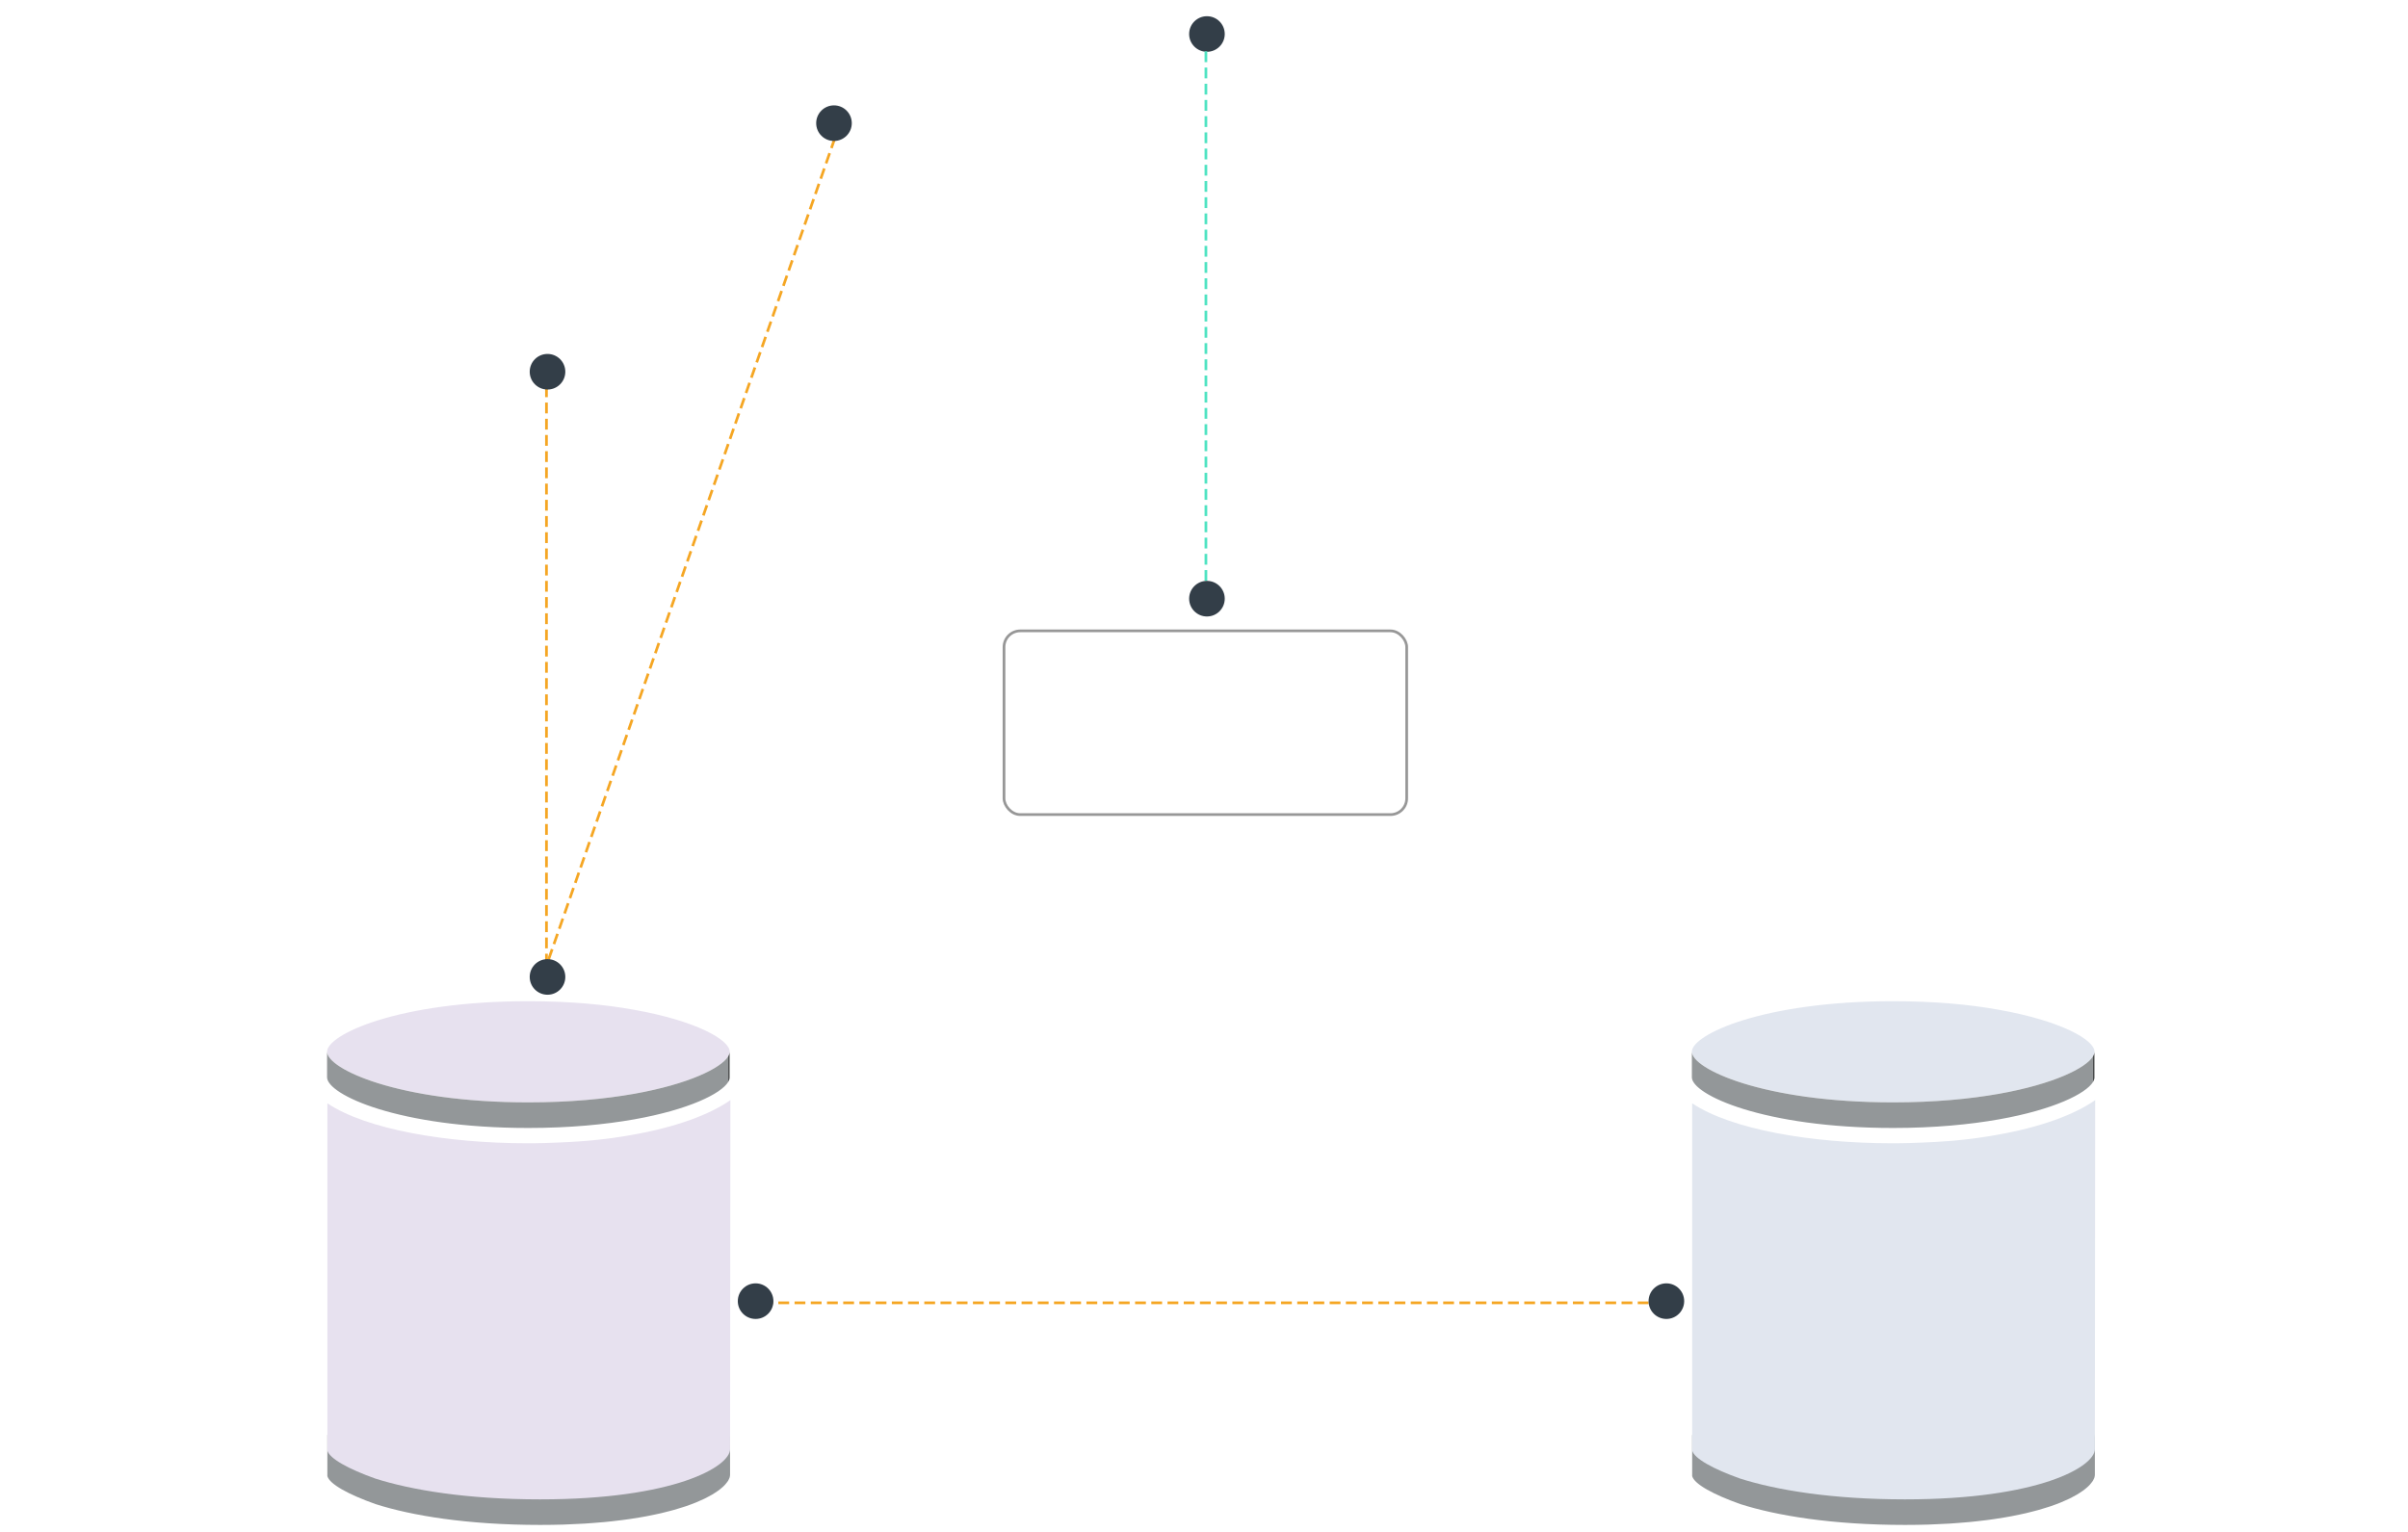 <?xml version="1.0" encoding="UTF-8"?>
<svg width="891px" height="567px" viewBox="0 0 891 567" version="1.1" xmlns="http://www.w3.org/2000/svg" xmlns:xlink="http://www.w3.org/1999/xlink">
    <!-- Generator: Sketch 51.3 (57544) - http://www.bohemiancoding.com/sketch -->
    <title>Slice 1</title>
    <desc>Created with Sketch.</desc>
    <defs></defs>
    <g id="Page-1" stroke="none" stroke-width="1" fill="none" fill-rule="evenodd">
        <g id="if_Non-Service_Specific_copy_Generic_Database_259287" transform="translate(121, 370)" fill-rule="nonzero">
            <g id="Group">
                <path d="M74.488,0.573 C89.804,0.573 102.892,1.792 113.653,3.752 C136.712,7.845 149.009,14.923 149.009,19.267 C149.009,23.605 136.712,30.737 113.653,34.844 C102.892,36.749 89.804,38.016 74.488,38.016 C26.315,38.016 0.02,25.619 0.02,19.267 C0.02,12.926 26.315,0.573 74.488,0.573 Z" id="Shape" fill="#E7E1EF"></path>
                <g id="Clipped" transform="translate(0, 18.993)">
                    <g id="Group">
                        <path d="M149.009,0.274 L149.009,9.747 C149.009,9.873 148.996,10.012 148.975,10.138 L148.975,0.672 C148.996,0.539 149.009,0.414 149.009,0.274" id="Shape" fill="#484A4B"></path>
                        <path d="M148.975,0.672 L148.975,10.138 C148.945,10.311 148.901,10.491 148.836,10.675 L148.836,1.195 C148.901,1.025 148.945,0.845 148.975,0.672" id="Shape" fill="#484A4B"></path>
                        <path d="M148.836,1.195 L148.836,10.675 C148.744,10.933 148.619,11.191 148.453,11.463 L148.453,1.99 C148.619,1.721 148.744,1.453 148.836,1.195" id="Shape" fill="#484A4B"></path>
                        <path d="M148.453,1.993 L148.453,11.466 C145.824,15.797 133.875,21.723 113.653,25.31 C102.892,27.216 89.804,28.496 74.488,28.496 C26.315,28.496 0.02,16.099 0.02,9.747 L0.02,0.274 C0.02,6.622 26.315,19.023 74.488,19.023 C89.804,19.023 102.892,17.756 113.653,15.851 C133.875,12.254 145.82,6.324 148.453,1.993" id="Shape" fill="#939799"></path>
                    </g>
                </g>
                <path d="M148.897,161.783 C149.057,161.342 149.138,160.92 149.138,160.52 L149.138,175.828 C149.138,176.008 149.124,176.181 149.094,176.351 C149.053,176.575 148.996,176.809 148.914,177.054 C148.907,177.064 148.901,177.078 148.894,177.091 C148.884,177.122 148.86,177.159 148.846,177.186 C148.738,177.468 148.612,177.754 148.432,178.049 C148.388,178.121 148.317,178.199 148.266,178.273 C148.137,178.47 147.978,178.671 147.818,178.875 C147.618,179.129 147.408,179.384 147.164,179.652 C146.96,179.863 146.74,180.08 146.509,180.294 C146.224,180.556 145.919,180.817 145.59,181.079 C145.315,181.3 145.03,181.524 144.718,181.748 C144.351,182.016 143.941,182.281 143.524,182.546 C143.177,182.77 142.835,182.995 142.455,183.219 C141.98,183.497 141.454,183.772 140.928,184.048 C140.525,184.262 140.141,184.476 139.704,184.686 C139.066,184.999 138.353,185.304 137.644,185.607 C137.241,185.783 136.874,185.96 136.45,186.13 C135.3,186.595 134.072,187.053 132.753,187.502 C132.322,187.648 131.83,187.787 131.379,187.933 C130.432,188.235 129.479,188.538 128.454,188.83 C127.84,189.006 127.175,189.17 126.534,189.336 C125.581,189.584 124.628,189.832 123.61,190.073 C122.884,190.243 122.121,190.402 121.361,190.562 C120.336,190.78 119.302,190.997 118.213,191.201 C117.392,191.357 116.54,191.503 115.682,191.649 C114.562,191.843 113.409,192.023 112.222,192.199 C111.326,192.332 110.413,192.457 109.477,192.583 C108.225,192.746 106.933,192.896 105.613,193.042 C104.66,193.147 103.707,193.252 102.713,193.347 C101.295,193.483 99.815,193.595 98.33,193.707 C97.346,193.779 96.386,193.86 95.368,193.921 C93.675,194.023 91.901,194.101 90.117,194.169 C89.218,194.207 88.359,194.254 87.436,194.285 C84.689,194.363 81.856,194.414 78.905,194.414 C51.758,194.414 31.251,190.949 17.936,186.7 C8.023,183.178 0.923,179.33 0.129,176.344 L0.129,161.043 C0.868,163.811 7.104,167.34 15.944,170.652 L15.765,169.721 C29.077,173.967 51.755,179.109 78.901,179.109 C81.856,179.109 84.692,179.058 87.443,178.98 C88.339,178.949 89.18,178.905 90.055,178.868 C91.864,178.796 93.665,178.718 95.385,178.616 C96.369,178.552 97.302,178.477 98.258,178.406 C99.782,178.294 101.298,178.178 102.75,178.039 C103.696,177.951 104.616,177.849 105.532,177.747 C106.902,177.597 108.252,177.438 109.555,177.268 C110.427,177.153 111.282,177.034 112.123,176.911 C113.389,176.725 114.617,176.531 115.814,176.324 L132.661,172.234 C134.048,171.762 135.341,171.283 136.545,170.791 L139.809,169.334 C140.084,169.198 140.328,169.062 140.592,168.926 C141.285,168.573 141.953,168.213 142.56,167.856 C142.835,167.693 143.079,167.53 143.337,167.367 C143.866,167.034 144.368,166.705 144.823,166.372 C145.054,166.202 145.274,166.032 145.484,165.862 C145.888,165.543 146.261,165.224 146.59,164.915 C146.773,164.742 146.946,164.568 147.109,164.405 C147.404,164.096 147.656,163.794 147.886,163.492 C148.012,163.329 148.141,163.162 148.246,163.002 L148.897,161.783 Z" id="Shape" fill="#939799"></path>
                <path d="M112.751,50.067 C110.698,50.458 108.649,50.75 106.597,51.056 C105.538,51.188 104.483,51.395 103.384,51.487 C101.488,51.731 99.544,51.925 97.593,52.119 C96.328,52.224 95.063,52.363 93.801,52.418 C91.328,52.611 88.8,52.757 86.266,52.849 L85.004,52.896 C82.063,53.056 79.061,53.104 75.946,53.148 C75.319,53.148 74.688,53.148 74.006,53.148 C44.41,53.148 14.611,48.067 0.136,38.359 L0.136,166.892 C0.923,169.87 7.976,173.725 17.827,177.241 C31.146,181.487 51.68,184.954 78.85,184.954 C128.498,184.954 149.141,172.849 149.141,166.351 L149.25,37.184 C141.505,42.605 128.973,47.234 112.751,50.067 Z" id="Shape" fill="#E7E1EF"></path>
            </g>
        </g>
        <path d="M282.5,482.208 L619.5,482.208" id="Line" stroke="#F5A623" stroke-linecap="square" stroke-dasharray="3"></path>
        <circle id="Oval" fill="#333E48" fill-rule="nonzero" cx="279.588" cy="481.588" r="6.588"></circle>
        <rect id="Rectangle-2" stroke="#979797" fill-rule="nonzero" x="371.5" y="233.5" width="149" height="68" rx="6"></rect>
        <g id="if_Non-Service_Specific_copy_Generic_Database_259287" transform="translate(626, 370)" fill-rule="nonzero">
            <g id="Group">
                <path d="M74.488,0.573 C89.804,0.573 102.892,1.792 113.653,3.752 C136.712,7.845 149.009,14.923 149.009,19.267 C149.009,23.605 136.712,30.737 113.653,34.844 C102.892,36.749 89.804,38.016 74.488,38.016 C26.315,38.016 0.02,25.619 0.02,19.267 C0.02,12.926 26.315,0.573 74.488,0.573 Z" id="Shape" fill="#E1E6EF"></path>
                <g id="Clipped" transform="translate(0, 18.993)">
                    <g id="Group">
                        <path d="M149.009,0.274 L149.009,9.747 C149.009,9.873 148.996,10.012 148.975,10.138 L148.975,0.672 C148.996,0.539 149.009,0.414 149.009,0.274" id="Shape" fill="#484A4B"></path>
                        <path d="M148.975,0.672 L148.975,10.138 C148.945,10.311 148.901,10.491 148.836,10.675 L148.836,1.195 C148.901,1.025 148.945,0.845 148.975,0.672" id="Shape" fill="#484A4B"></path>
                        <path d="M148.836,1.195 L148.836,10.675 C148.744,10.933 148.619,11.191 148.453,11.463 L148.453,1.99 C148.619,1.721 148.744,1.453 148.836,1.195" id="Shape" fill="#484A4B"></path>
                        <path d="M148.453,1.993 L148.453,11.466 C145.824,15.797 133.875,21.723 113.653,25.31 C102.892,27.216 89.804,28.496 74.488,28.496 C26.315,28.496 0.02,16.099 0.02,9.747 L0.02,0.274 C0.02,6.622 26.315,19.023 74.488,19.023 C89.804,19.023 102.892,17.756 113.653,15.851 C133.875,12.254 145.82,6.324 148.453,1.993" id="Shape" fill="#939799"></path>
                    </g>
                </g>
                <path d="M148.897,161.783 C149.057,161.342 149.138,160.92 149.138,160.52 L149.138,175.828 C149.138,176.008 149.124,176.181 149.094,176.351 C149.053,176.575 148.996,176.809 148.914,177.054 C148.907,177.064 148.901,177.078 148.894,177.091 C148.884,177.122 148.86,177.159 148.846,177.186 C148.738,177.468 148.612,177.754 148.432,178.049 C148.388,178.121 148.317,178.199 148.266,178.273 C148.137,178.47 147.978,178.671 147.818,178.875 C147.618,179.129 147.408,179.384 147.164,179.652 C146.96,179.863 146.74,180.08 146.509,180.294 C146.224,180.556 145.919,180.817 145.59,181.079 C145.315,181.3 145.03,181.524 144.718,181.748 C144.351,182.016 143.941,182.281 143.524,182.546 C143.177,182.77 142.835,182.995 142.455,183.219 C141.98,183.497 141.454,183.772 140.928,184.048 C140.525,184.262 140.141,184.476 139.704,184.686 C139.066,184.999 138.353,185.304 137.644,185.607 C137.241,185.783 136.874,185.96 136.45,186.13 C135.3,186.595 134.072,187.053 132.753,187.502 C132.322,187.648 131.83,187.787 131.379,187.933 C130.432,188.235 129.479,188.538 128.454,188.83 C127.84,189.006 127.175,189.17 126.534,189.336 C125.581,189.584 124.628,189.832 123.61,190.073 C122.884,190.243 122.121,190.402 121.361,190.562 C120.336,190.78 119.302,190.997 118.213,191.201 C117.392,191.357 116.54,191.503 115.682,191.649 C114.562,191.843 113.409,192.023 112.222,192.199 C111.326,192.332 110.413,192.457 109.477,192.583 C108.225,192.746 106.933,192.896 105.613,193.042 C104.66,193.147 103.707,193.252 102.713,193.347 C101.295,193.483 99.815,193.595 98.33,193.707 C97.346,193.779 96.386,193.86 95.368,193.921 C93.675,194.023 91.901,194.101 90.117,194.169 C89.218,194.207 88.359,194.254 87.436,194.285 C84.689,194.363 81.856,194.414 78.905,194.414 C51.758,194.414 31.251,190.949 17.936,186.7 C8.023,183.178 0.923,179.33 0.129,176.344 L0.129,161.043 C0.868,163.811 7.104,167.34 15.944,170.652 L15.765,169.721 C29.077,173.967 51.755,179.109 78.901,179.109 C81.856,179.109 84.692,179.058 87.443,178.98 C88.339,178.949 89.18,178.905 90.055,178.868 C91.864,178.796 93.665,178.718 95.385,178.616 C96.369,178.552 97.302,178.477 98.258,178.406 C99.782,178.294 101.298,178.178 102.75,178.039 C103.696,177.951 104.616,177.849 105.532,177.747 C106.902,177.597 108.252,177.438 109.555,177.268 C110.427,177.153 111.282,177.034 112.123,176.911 C113.389,176.725 114.617,176.531 115.814,176.324 L132.661,172.234 C134.048,171.762 135.341,171.283 136.545,170.791 L139.809,169.334 C140.084,169.198 140.328,169.062 140.592,168.926 C141.285,168.573 141.953,168.213 142.56,167.856 C142.835,167.693 143.079,167.53 143.337,167.367 C143.866,167.034 144.368,166.705 144.823,166.372 C145.054,166.202 145.274,166.032 145.484,165.862 C145.888,165.543 146.261,165.224 146.59,164.915 C146.773,164.742 146.946,164.568 147.109,164.405 C147.404,164.096 147.656,163.794 147.886,163.492 C148.012,163.329 148.141,163.162 148.246,163.002 L148.897,161.783 Z" id="Shape" fill="#939799"></path>
                <path d="M112.751,50.067 C110.698,50.458 108.649,50.75 106.597,51.056 C105.538,51.188 104.483,51.395 103.384,51.487 C101.488,51.731 99.544,51.925 97.593,52.119 C96.328,52.224 95.063,52.363 93.801,52.418 C91.328,52.611 88.8,52.757 86.266,52.849 L85.004,52.896 C82.063,53.056 79.061,53.104 75.946,53.148 C75.319,53.148 74.688,53.148 74.006,53.148 C44.41,53.148 14.611,48.067 0.136,38.359 L0.136,166.892 C0.923,169.87 7.976,173.725 17.827,177.241 C31.146,181.487 51.68,184.954 78.85,184.954 C128.498,184.954 149.141,172.849 149.141,166.351 L149.25,37.184 C141.505,42.605 128.973,47.234 112.751,50.067 Z" id="Shape" fill="#E1E6EF"></path>
            </g>
        </g>
        <circle id="Oval" fill="#333E48" fill-rule="nonzero" cx="616.588" cy="481.588" r="6.588"></circle>
        <circle id="Oval" fill="#333E48" fill-rule="nonzero" cx="446.588" cy="12.588" r="6.588"></circle>
        <path d="M446.208,19.5 L446.208,218.5" id="Line-2" stroke="#50E3C2" stroke-linecap="square" stroke-dasharray="3"></path>
        <path d="M202.201,143.5 L202.201,356.5" id="Line-2" stroke="#F5A623" stroke-linecap="square" stroke-dasharray="3"></path>
        <path d="M308.789,51.5 L202.5,356.5" id="Line-2" stroke="#F5A623" stroke-linecap="square" stroke-dasharray="3"></path>
        <circle id="Oval" fill="#333E48" fill-rule="nonzero" cx="202.588" cy="137.588" r="6.588"></circle>
        <circle id="Oval" fill="#333E48" fill-rule="nonzero" cx="202.588" cy="361.588" r="6.588"></circle>
        <circle id="Oval" fill="#333E48" fill-rule="nonzero" cx="446.588" cy="221.588" r="6.588"></circle>
        <circle id="Oval" fill="#333E48" fill-rule="nonzero" cx="308.588" cy="45.588" r="6.588"></circle>
    </g>
</svg>